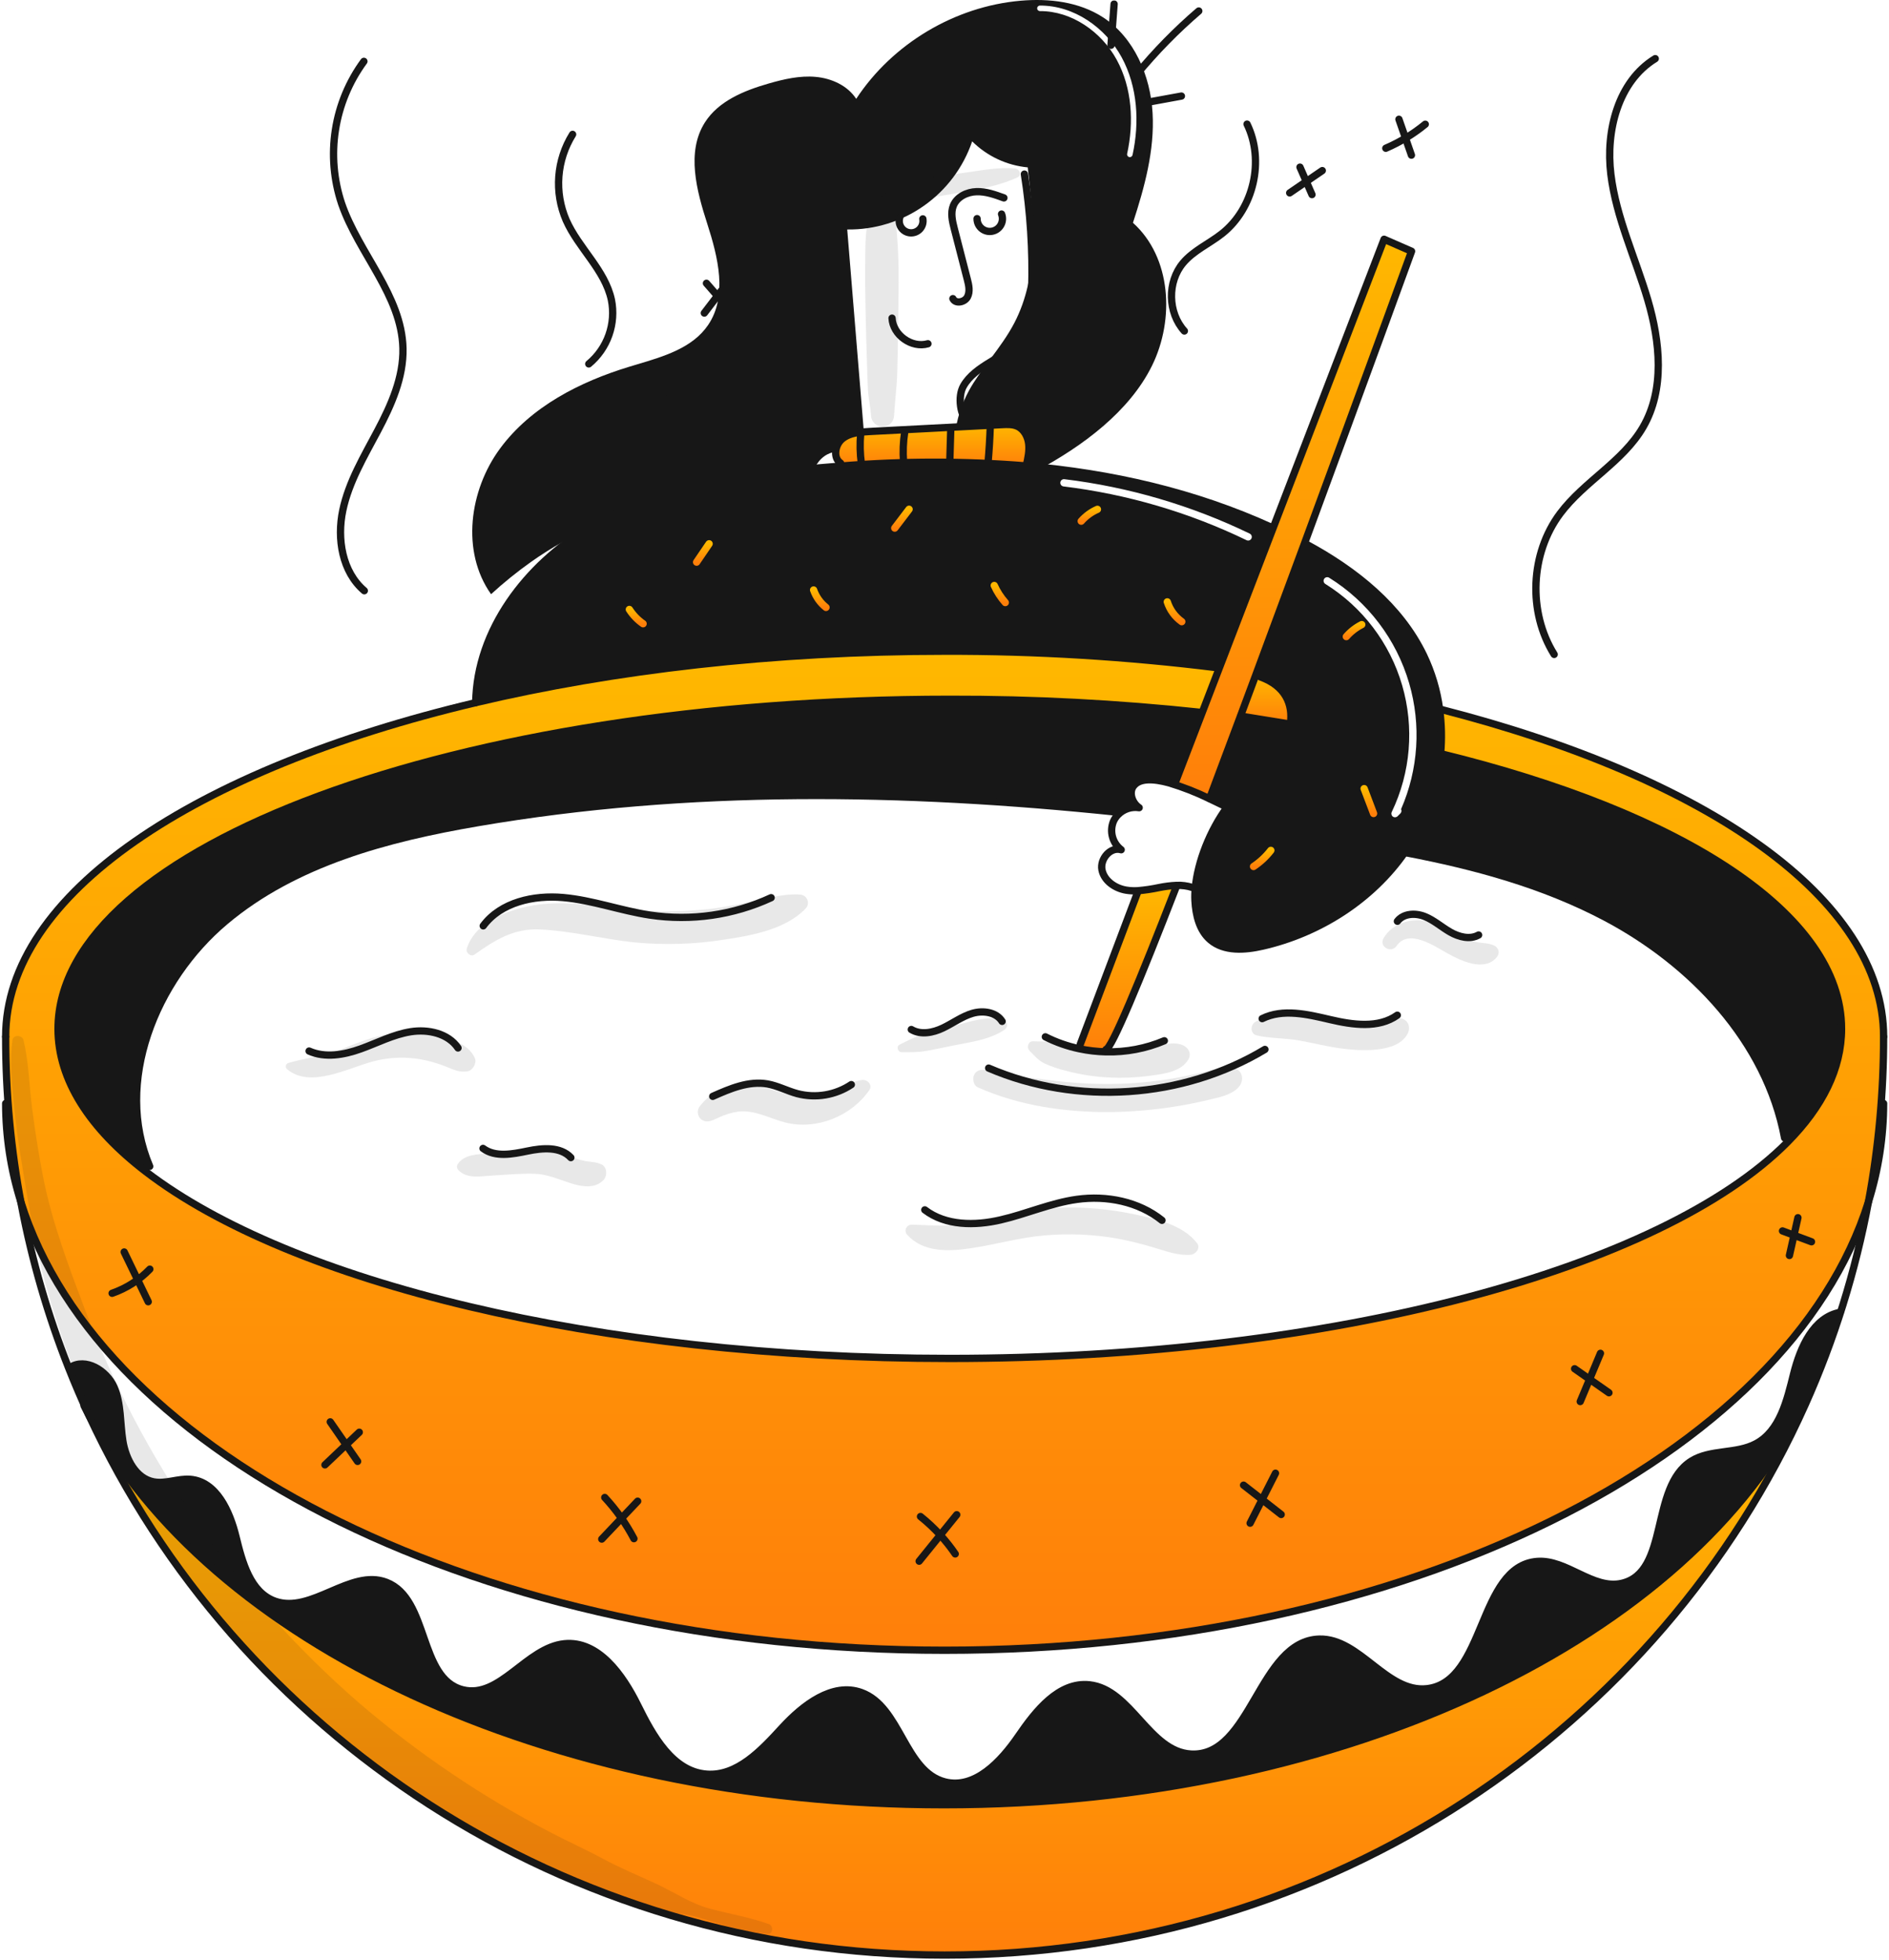 <svg width="852" height="884" viewBox="0 0 852 884" fill="none" xmlns="http://www.w3.org/2000/svg">
<path fill-rule="evenodd" clip-rule="evenodd" d="M438.481 63.758C445.232 70.456 454.097 74.606 463.565 75.502L463.561 75.596C466.233 99.499 468.629 124.209 457.546 145.567C454.525 151.393 450.606 156.669 446.683 161.948C444.06 165.48 441.435 169.013 439.076 172.714C433.194 181.946 428.918 194.787 431.539 205.425L431.43 206.281C443.184 207.874 454.845 210.084 466.366 212.9L467.58 212.343C488.072 201.34 509.364 185.76 519.621 164.886C529.877 144.012 528.297 116.042 510.999 100.488C516.224 84.459 520.802 67.844 519.852 51.019C518.901 34.194 511.588 16.944 497.436 7.779C486.637 0.782 473.1 -0.798 460.28 0.332C430.619 2.928 402.521 19.712 386.175 44.587C382.264 38.566 375.034 35.315 367.879 34.674C360.724 34.033 353.569 35.688 346.672 37.676C335.632 40.853 324.083 45.536 317.927 55.234C309.474 68.555 314.174 85.94 319.008 100.961C323.842 115.981 328.244 133.53 319.383 146.588C312.388 156.902 299.529 160.729 287.396 164.339C286.252 164.68 285.116 165.018 283.99 165.36C261.563 172.163 239.479 183.414 225.56 202.27C211.64 221.126 207.913 248.796 221.441 267.942L221.492 268C227.216 262.751 233.266 257.868 239.604 253.379C275.462 228.003 323.759 216.625 365.375 230.715L365.858 230.707C365.425 226.24 364.984 220.027 365.891 215.628C366.798 211.228 369.252 206.92 373.262 204.89C376.232 203.385 379.693 203.277 383.03 203.243C385.454 203.221 387.88 203.227 390.31 203.26V203.127C388.96 186.589 387.613 170.253 386.266 153.918C384.888 137.212 383.511 120.507 382.131 103.589V103.506C394.519 103.677 406.643 99.923 416.765 92.783C426.888 85.643 434.489 75.482 438.481 63.758ZM505.884 25.805C498.63 12.468 484.388 2.43 469.031 2.516C468.342 2.52 467.786 3.082 467.79 3.771C467.793 4.46 468.356 5.015 469.045 5.011C483.317 4.932 496.791 14.311 503.692 26.997C510.59 39.679 511.494 55.1 508.376 69.358C508.229 70.031 508.656 70.696 509.329 70.844C510.002 70.99 510.667 70.564 510.814 69.891C514.024 55.213 513.141 39.145 505.884 25.805Z" fill="#171717"/>
<mask id="mask0_1_436" style="mask-type:luminance" maskUnits="userSpaceOnUse" x="0" y="0" width="852" height="884">
<path d="M852 0H0V884H852V0Z" fill="white"/>
</mask>
<g mask="url(#mask0_1_436)">
<path fill-rule="evenodd" clip-rule="evenodd" d="M637.659 378.122C644.449 366.432 648.583 353.39 649.768 339.922C650.368 333.297 650.22 326.626 649.329 320.034C648.208 311.529 645.746 303.255 642.035 295.52C631.308 273.353 611.203 257.394 589.376 245.548L588.345 245.164C581.193 264.545 573.746 284.694 566.364 304.536L568.525 305.336C579.724 309.372 583.299 317.631 581.983 326.581C580.535 336.519 573.055 347.3 563.293 354.112C559.513 356.878 556.203 360.233 553.487 364.049C545.842 374.348 540.194 388.618 539.119 400.398C538.922 402.329 538.87 404.272 538.965 406.211C539.305 412.725 540.951 419.692 545.919 423.925C552.16 429.256 561.472 428.576 569.479 426.744C595.079 420.898 618.76 405.808 633.699 384.308C635.099 382.3 636.419 380.238 637.659 378.122ZM599.494 260.576C598.722 260.095 597.707 260.332 597.227 261.103C596.747 261.875 596.983 262.889 597.754 263.37C614.545 273.821 626.887 290.103 632.415 309.093C637.943 328.082 636.267 348.444 627.709 366.275C627.362 366.997 627.586 367.864 628.239 368.328C628.891 368.792 629.784 368.718 630.352 368.154L631.622 366.892C632.144 366.373 632.245 365.592 631.925 364.971C639.736 347.078 641.049 326.979 635.575 308.173C629.821 288.405 616.973 271.456 599.494 260.576Z" fill="#171717"/>
<path fill-rule="evenodd" clip-rule="evenodd" d="M549.878 301.478L574.217 238.146L573.745 237.973C538.712 221.957 501.199 213.457 462.899 210.157C435.055 207.905 407.074 207.923 379.232 210.212C372.706 210.713 366.202 211.309 359.72 212C327.144 215.455 293.953 221.367 265.765 238.05C237.577 254.733 215.048 284.161 214.565 316.912V316.923C276.797 302.169 349.023 293.723 426.065 293.723C467.216 293.612 508.331 296.11 549.165 301.203L549.878 301.478ZM480.08 216.131C479.178 216.022 478.358 216.664 478.248 217.566C478.139 218.468 478.781 219.289 479.683 219.398C508.348 222.881 536.24 231.074 562.234 243.646C563.052 244.042 564.036 243.699 564.432 242.881C564.828 242.063 564.485 241.079 563.667 240.683C537.347 227.953 509.104 219.658 480.08 216.131Z" fill="#171717"/>
<path d="M568.525 305.339C579.725 309.375 583.299 317.639 581.983 326.584L580.908 326.431C574.591 325.378 565.958 324.051 559.641 322.998L559.509 322.943C561.775 316.855 564.06 310.722 566.364 304.543L568.525 305.339Z" fill="url(#paint0_linear_1_436)"/>
<path d="M849.567 467.6C849.577 492.548 847.297 517.445 842.756 541.977C806.933 657.061 634 744.325 426.068 744.325C218.136 744.325 45.192 657.061 9.369 541.981C4.827 517.448 2.547 492.55 2.558 467.6C2.558 403.194 87.837 346.97 214.565 316.917C276.8 302.165 349.026 293.717 426.065 293.717C467.215 293.606 508.331 296.104 549.165 301.197L549.878 301.472L542.189 321.478L541.805 321.324C504.133 317.284 466.269 315.307 428.382 315.4C206.251 315.4 26.173 381.955 26.173 464.054C26.173 487.142 40.421 509.013 65.834 528.504C130.789 578.322 268.727 612.704 428.382 612.704C601.935 612.704 749.81 572.077 806.198 515.162C821.982 499.225 830.598 482.016 830.598 464.05C830.598 412.18 758.722 366.519 649.763 339.921C650.363 333.297 650.215 326.626 649.324 320.035L649.872 319.958C769.783 350.66 849.567 405.3 849.567 467.6Z" fill="url(#paint1_linear_1_436)"/>
<path d="M813.9 633.292C762.84 737.941 608.362 814.007 425.717 814.007C245.979 814.007 93.517 740.343 40.059 638.261C36.834 631.285 33.801 624.206 30.959 617.026L31.65 616.752C38.56 612.277 48.136 618.079 51.437 625.625C54.738 633.171 54.113 641.76 55.408 649.876C56.703 657.992 61.232 666.844 69.315 668.376C74.756 669.396 80.295 666.786 85.815 667.235C97.606 668.19 103.649 681.626 106.457 693.121C109.265 704.616 112.874 718.172 124.007 722.176C140.459 728.076 158.02 707.39 174.318 713.686C193.59 721.145 188.676 757.086 208.704 762.155C225.464 766.4 237.365 743.136 254.563 741.392C269.842 739.857 280.832 755.355 287.633 769.131C294.434 782.907 303.339 799.009 318.651 800.205C332.46 801.291 343.396 789.467 352.763 779.266C362.13 769.065 375.456 758.689 388.487 763.384C406.287 769.8 407.879 799.075 426.229 803.715C439.698 807.115 451.489 794.534 459.342 783.072C467.195 771.61 477.593 758.415 491.403 759.918C510.246 761.969 518.209 790.048 537.141 791.145C564.496 792.735 567.687 740.01 595.086 739.297C613.327 738.837 625.414 763.658 643.545 761.673C670.22 758.755 666.512 706.414 693.253 704.264C706.602 703.19 718.437 717.141 731.489 714.136C753.089 709.145 744.059 670.822 762.825 659.02C771.403 653.62 783.04 655.938 791.979 651.167C802.849 645.367 805.997 631.632 808.979 619.688C811.961 607.744 817.907 594.109 830.017 591.905L830.148 591.949C825.617 606.069 820.312 619.928 814.255 633.464L813.9 633.292Z" fill="#171717"/>
<path d="M813.9 633.292L814.251 633.468C748.858 779.668 599.651 881.813 426.07 881.813C254.382 881.813 106.551 781.892 40.06 638.261C93.521 740.343 245.981 814.007 425.719 814.007C608.362 814.007 762.84 737.941 813.9 633.292Z" fill="url(#paint2_linear_1_436)"/>
<path d="M830.6 464.051C830.6 482.017 821.979 499.226 806.2 515.163L804.917 513.255C796.811 469.743 763.128 434.348 723.992 413.695C696.012 398.931 665.334 390.595 634.14 384.618L633.701 384.311C635.105 382.303 636.425 380.241 637.661 378.125C644.452 366.434 648.586 353.392 649.77 339.925C758.727 366.52 830.6 412.181 830.6 464.051Z" fill="#171717"/>
<path d="M624.266 107.908L636.66 113.327C636.66 113.327 614.515 174.227 588.345 245.166C581.193 264.547 573.745 284.696 566.364 304.538C564.072 310.713 561.787 316.846 559.509 322.938C554.749 335.705 550.065 348.22 545.557 360.175L545.524 360.241C539.65 357.373 533.554 354.985 527.295 353.101L530.202 352.684L542.19 321.479L549.879 301.473L574.218 238.141L624.266 107.908Z" fill="url(#paint3_linear_1_436)"/>
<path d="M580.907 326.431L581.982 326.584C580.534 336.522 573.054 347.303 563.292 354.115C559.513 356.881 556.202 360.236 553.486 364.052L553.3 363.921C552.379 363.613 549.45 362.111 545.523 360.246L545.556 360.18C550.064 348.225 554.748 335.71 559.508 322.943L559.64 322.998C565.957 324.051 574.59 325.378 580.907 326.431Z" fill="#171717"/>
<path d="M542.19 321.484L530.2 352.689L527.293 353.106C520.262 351.186 513.857 350.857 511.148 354.696C509.048 357.658 510.764 362.319 513.802 364.304C512.096 364.028 510.349 364.162 508.705 364.694C507.061 365.226 505.567 366.142 504.347 367.365L503.766 366.301C407.573 356.308 310.566 354.762 215.485 371.05C174.792 378.015 133.101 388.983 101.513 415.57C69.925 442.157 51.387 488.082 67.522 526.077L65.832 528.501C40.419 509.01 26.171 487.139 26.171 464.051C26.171 381.951 206.249 315.397 428.38 315.397C466.268 315.307 504.132 317.287 541.804 321.33L542.19 321.484Z" fill="#171717"/>
<path d="M530.684 399.348V399.568C513.968 442.673 501.311 473.121 498.843 473.341L498.832 474.416C494.786 474.33 490.758 473.864 486.8 473.023L487.228 471.023L513.212 402.175L513.179 401.747C516.42 401.478 519.64 401.002 522.82 400.321C525.411 399.789 528.041 399.464 530.684 399.348Z" fill="url(#paint4_linear_1_436)"/>
<path d="M463.975 200.207C464.348 203.432 463.635 206.678 462.922 209.848L462.9 210.155C435.056 207.903 407.074 207.921 379.233 210.21L379.133 208.894C375.601 206.481 376.588 200.547 379.944 197.871C383.3 195.195 387.874 194.854 392.152 194.635L394.587 194.503C408.758 193.77 422.933 193.031 437.111 192.288C442.058 192.035 447.001 191.779 451.94 191.52C454.321 191.399 456.821 191.301 458.982 192.32C461.913 193.714 463.6 196.982 463.975 200.207Z" fill="url(#paint5_linear_1_436)"/>
<path d="M429.786 134.693C430.949 137.161 435.073 136.36 436.345 133.947C437.617 131.534 436.971 128.605 436.28 125.962C434.338 118.394 432.389 110.822 430.433 103.247C429.533 99.781 428.657 96.008 430.017 92.695C431.651 88.747 436.137 86.595 440.404 86.454C444.671 86.313 448.795 87.803 452.798 89.262" stroke="#171717" stroke-width="3.291" stroke-linecap="round" stroke-linejoin="round"/>
<path d="M440.689 98.607C440.68 99.453 440.858 100.291 441.211 101.06C441.565 101.829 442.084 102.511 442.732 103.055C443.38 103.599 444.141 103.993 444.96 104.208C445.778 104.424 446.634 104.455 447.466 104.299C448.299 104.144 449.086 103.806 449.772 103.31C450.457 102.814 451.025 102.172 451.433 101.431C451.841 100.689 452.08 99.866 452.132 99.022C452.184 98.177 452.048 97.331 451.734 96.545" stroke="#171717" stroke-width="3.291" stroke-linecap="round" stroke-linejoin="round"/>
<path d="M405.907 97.828C405.625 98.602 405.525 99.43 405.615 100.249C405.705 101.068 405.982 101.855 406.424 102.55C406.867 103.244 407.464 103.827 408.169 104.254C408.873 104.681 409.667 104.94 410.488 105.01C411.308 105.081 412.134 104.962 412.902 104.662C413.669 104.362 414.357 103.889 414.912 103.281C415.467 102.672 415.874 101.944 416.103 101.152C416.331 100.361 416.374 99.527 416.228 98.717" stroke="#171717" stroke-width="3.291" stroke-linecap="round" stroke-linejoin="round"/>
<path d="M402.344 143.5C402.716 151.112 411.206 157.177 418.522 155.049" stroke="#171717" stroke-width="3.291" stroke-linecap="round" stroke-linejoin="round"/>
<path d="M437.058 191.312C432.958 187.736 431.858 178.852 434.547 174.112C437.236 169.372 441.928 166.193 446.568 163.352C451.208 160.511 456.068 157.714 459.401 153.415C464.337 147.042 465.115 138.454 465.346 130.392C465.84 113.037 464.731 95.674 462.033 78.523" stroke="#171717" stroke-width="3.291" stroke-linecap="round" stroke-linejoin="round"/>
<path d="M379.135 208.894C375.603 206.481 376.59 200.547 379.946 197.871C383.302 195.195 387.876 194.854 392.154 194.635L394.589 194.503C408.76 193.77 422.935 193.031 437.113 192.288C442.06 192.035 447.003 191.779 451.942 191.52C454.323 191.399 456.823 191.301 458.984 192.32C461.913 193.713 463.602 196.981 463.975 200.206C464.348 203.431 463.635 206.677 462.922 209.847" stroke="#171717" stroke-width="3.291" stroke-linecap="round" stroke-linejoin="round"/>
<path d="M649.625 339.889L649.768 339.922C758.727 366.52 830.6 412.181 830.6 464.051C830.6 482.017 821.979 499.226 806.2 515.163C749.812 572.078 601.937 612.705 428.384 612.705C268.729 612.705 130.791 578.319 65.836 528.505C40.423 509.014 26.175 487.143 26.175 464.055C26.175 381.955 206.253 315.401 428.384 315.401C466.272 315.311 504.136 317.291 541.808 321.334" stroke="#171717" stroke-width="3.291" stroke-linecap="round" stroke-linejoin="round"/>
<path d="M849.567 467.6C849.578 492.549 847.298 517.445 842.756 541.977C836.9 573.492 827.331 604.201 814.249 633.464C748.856 779.664 599.649 881.809 426.068 881.809C254.38 881.809 106.549 781.888 40.059 638.257C36.834 631.281 33.801 624.203 30.959 617.022C12.147 569.453 2.51 518.753 2.558 467.6" stroke="#171717" stroke-width="3.291" stroke-linecap="round" stroke-linejoin="round"/>
<path d="M649.877 319.959C769.783 350.659 849.567 405.304 849.567 467.604" stroke="#171717" stroke-width="3.291" stroke-linecap="round" stroke-linejoin="round"/>
<path d="M2.558 467.6C2.558 403.194 87.837 346.97 214.565 316.917C276.8 302.165 349.026 293.717 426.065 293.717C467.215 293.606 508.331 296.104 549.165 301.197" stroke="#171717" stroke-width="3.291" stroke-linecap="round" stroke-linejoin="round"/>
<path d="M634.138 384.618C665.332 390.596 696.01 398.931 723.99 413.695C763.126 434.348 796.809 469.743 804.915 513.255" stroke="#171717" stroke-width="3.291" stroke-linecap="round" stroke-linejoin="round"/>
<path d="M67.524 526.077C51.389 488.077 69.937 442.158 101.515 415.57C133.093 388.982 174.794 378.015 215.487 371.05C310.571 354.762 407.575 356.308 503.768 366.301" stroke="#171717" stroke-width="3.291" stroke-linecap="round" stroke-linejoin="round"/>
<path d="M849.567 497.7C849.552 512.719 847.255 527.649 842.756 541.979C806.933 657.061 634 744.325 426.068 744.325C218.136 744.325 45.192 657.061 9.369 541.981C4.869 527.651 2.572 512.72 2.558 497.7" stroke="#171717" stroke-width="3.291" stroke-linecap="round" stroke-linejoin="round"/>
<path d="M813.952 633.172C813.929 633.21 813.911 633.25 813.897 633.292C762.839 737.941 608.361 814.007 425.716 814.007C245.978 814.007 93.516 740.343 40.059 638.261C39.312 636.846 38.599 635.431 37.898 634.016" stroke="#171717" stroke-width="3.291" stroke-linecap="round" stroke-linejoin="round"/>
<path d="M31.645 616.752C38.556 612.277 48.132 618.079 51.433 625.625C54.734 633.171 54.109 641.76 55.404 649.876C56.699 657.992 61.228 666.844 69.311 668.376C74.752 669.396 80.291 666.786 85.811 667.235C97.602 668.19 103.645 681.626 106.453 693.121C109.261 704.616 112.87 718.172 124.003 722.176C140.455 728.076 158.016 707.39 174.314 713.686C193.586 721.145 188.672 757.086 208.7 762.155C225.46 766.4 237.361 743.136 254.559 741.392C269.838 739.857 280.828 755.355 287.629 769.131C294.43 782.907 303.335 799.009 318.647 800.205C332.456 801.291 343.392 789.467 352.759 779.266C362.126 769.065 375.452 758.689 388.483 763.384C406.283 769.8 407.875 799.075 426.225 803.715C439.694 807.115 451.485 794.534 459.338 783.072C467.191 771.61 477.588 758.415 491.398 759.918C510.241 761.969 518.205 790.048 537.137 791.145C564.492 792.735 567.682 740.01 595.081 739.297C613.322 738.837 625.41 763.658 643.541 761.673C670.216 758.755 666.508 706.414 693.249 704.264C706.598 703.19 718.432 717.141 731.484 714.136C753.084 709.145 744.054 670.822 762.82 659.02C771.398 653.62 783.035 655.938 791.974 651.167C802.844 645.367 805.992 631.632 808.974 619.688C811.956 607.744 817.903 594.109 830.013 591.905" stroke="#171717" stroke-width="3.291" stroke-linecap="round" stroke-linejoin="round"/>
<path d="M66.855 587.137C65.264 583.847 63.673 580.553 62.083 577.255C60.054 573.065 58.029 568.878 56.007 564.696" stroke="#171717" stroke-width="3.291" stroke-linecap="round" stroke-linejoin="round"/>
<path d="M50.566 583.32C57.013 581.081 62.841 577.354 67.577 572.44" stroke="#171717" stroke-width="3.291" stroke-linecap="round" stroke-linejoin="round"/>
<path d="M161.292 659.145C159.559 656.645 157.837 654.145 156.104 651.645C153.724 648.201 151.34 644.757 148.953 641.313" stroke="#171717" stroke-width="3.291" stroke-linecap="round" stroke-linejoin="round"/>
<path d="M146.562 660.713C149.742 657.697 152.922 654.673 156.104 651.642C158.089 649.767 160.064 647.88 162.049 645.994" stroke="#171717" stroke-width="3.291" stroke-linecap="round" stroke-linejoin="round"/>
<path d="M285.925 694C282.378 687.252 277.952 681.004 272.763 675.42" stroke="#171717" stroke-width="3.291" stroke-linecap="round" stroke-linejoin="round"/>
<path d="M271.414 694.189C274.387 691.063 277.356 687.929 280.321 684.789C282.745 682.221 285.173 679.658 287.604 677.1" stroke="#171717" stroke-width="3.291" stroke-linecap="round" stroke-linejoin="round"/>
<path d="M430.839 700.879C428.799 697.886 426.545 695.045 424.094 692.379C421.346 689.356 418.36 686.557 415.166 684.01" stroke="#171717" stroke-width="3.291" stroke-linecap="round" stroke-linejoin="round"/>
<path d="M414.562 704.159C417.742 700.231 420.92 696.305 424.094 692.379C426.573 689.319 429.048 686.258 431.519 683.198" stroke="#171717" stroke-width="3.291" stroke-linecap="round" stroke-linejoin="round"/>
<path d="M577.859 683.1C574.985 680.862 572.115 678.62 569.249 676.376L560.891 669.861" stroke="#171717" stroke-width="3.291" stroke-linecap="round" stroke-linejoin="round"/>
<path d="M563.842 687.015C565.642 683.472 567.444 679.925 569.249 676.376C571.267 672.405 573.282 668.438 575.293 664.476" stroke="#171717" stroke-width="3.291" stroke-linecap="round" stroke-linejoin="round"/>
<path d="M725.691 628.192C722.784 626.163 719.873 624.127 716.96 622.083C714.711 620.503 712.452 618.935 710.203 617.355" stroke="#171717" stroke-width="3.291" stroke-linecap="round" stroke-linejoin="round"/>
<path d="M712.736 632.152C714.14 628.795 715.548 625.438 716.959 622.083C718.582 618.189 720.213 614.295 721.851 610.401" stroke="#171717" stroke-width="3.291" stroke-linecap="round" stroke-linejoin="round"/>
<path d="M817.046 560.089C814.414 559.101 811.78 558.118 809.146 557.139C807.412 556.491 805.687 555.844 803.969 555.198" stroke="#171717" stroke-width="3.291" stroke-linecap="round" stroke-linejoin="round"/>
<path d="M807.087 566.276C807.767 563.226 808.458 560.188 809.149 557.139C809.73 554.507 810.333 551.863 810.926 549.231" stroke="#171717" stroke-width="3.291" stroke-linecap="round" stroke-linejoin="round"/>
<path d="M589.376 245.55C611.203 257.396 631.308 273.355 642.035 295.522C645.746 303.256 648.208 311.53 649.329 320.036C650.22 326.627 650.368 333.298 649.768 339.922C648.583 353.389 644.449 366.431 637.659 378.122C636.419 380.238 635.099 382.3 633.699 384.308C618.76 405.808 595.079 420.898 569.479 426.744C561.472 428.576 552.16 429.256 545.919 423.925C540.951 419.692 539.305 412.725 538.965 406.211C538.87 404.272 538.922 402.329 539.119 400.398C540.194 388.618 545.842 374.348 553.487 364.049C556.203 360.233 559.513 356.878 563.293 354.112C573.055 347.3 580.535 336.519 581.983 326.581C583.299 317.631 579.724 309.372 568.525 305.336" stroke="#171717" stroke-width="3.291" stroke-linecap="round" stroke-linejoin="round"/>
<path d="M214.564 316.91C215.047 284.159 237.576 254.731 265.764 238.048C293.952 221.365 327.143 215.453 359.719 211.998C366.201 211.307 372.705 210.711 379.231 210.21C407.073 207.921 435.054 207.903 462.898 210.155C501.198 213.455 538.711 221.955 573.744 237.971" stroke="#171717" stroke-width="3.291" stroke-linecap="round" stroke-linejoin="round"/>
<path d="M537.737 400.27C535.458 399.553 533.071 399.241 530.684 399.348C528.041 399.465 525.411 399.792 522.82 400.324C519.64 401.005 516.42 401.481 513.179 401.75C511.401 401.866 509.616 401.777 507.859 401.487C502.901 400.643 497.988 397.275 497.022 392.34C496.056 387.405 500.883 381.788 505.687 383.269C503.788 381.826 502.416 379.799 501.78 377.501C501.144 375.202 501.28 372.759 502.167 370.545C502.683 369.354 503.424 368.275 504.349 367.365C505.569 366.142 507.062 365.226 508.705 364.693C510.348 364.16 512.094 364.025 513.8 364.3C510.762 362.315 509.051 357.654 511.146 354.692C513.855 350.853 520.26 351.182 527.291 353.102C533.55 354.986 539.646 357.374 545.52 360.242C549.447 362.107 552.376 363.609 553.297 363.917" stroke="#171717" stroke-width="3.291" stroke-linecap="round" stroke-linejoin="round"/>
<path d="M513.211 402.178L487.228 471.026" stroke="#171717" stroke-width="3.291" stroke-linecap="round" stroke-linejoin="round"/>
<path d="M545.557 360.18C550.065 348.225 554.749 335.71 559.509 322.943C561.776 316.855 564.061 310.722 566.364 304.543C573.746 284.701 581.193 264.552 588.345 245.171C614.515 174.228 636.66 113.332 636.66 113.332L624.266 107.913L574.218 238.146L549.879 301.478L542.19 321.484L530.2 352.689" stroke="#171717" stroke-width="3.291" stroke-linecap="round" stroke-linejoin="round"/>
<path d="M498.843 473.341C501.311 473.121 513.968 442.673 530.684 399.568" stroke="#171717" stroke-width="3.291" stroke-linecap="round" stroke-linejoin="round"/>
<path d="M471.487 467.648C476.335 470.1 481.483 471.907 486.799 473.023C490.757 473.864 494.786 474.331 498.831 474.416C507.857 474.641 516.828 472.94 525.144 469.425" stroke="#171717" stroke-width="3.291" stroke-linecap="round" stroke-linejoin="round"/>
<path d="M445.91 481.754C485.61 498.854 533.481 495.618 570.521 473.33" stroke="#171717" stroke-width="3.291" stroke-linecap="round" stroke-linejoin="round"/>
<path d="M569.282 459.444C578.649 454.815 589.771 457.502 599.949 459.883C610.127 462.264 621.722 463.952 630.233 457.897" stroke="#171717" stroke-width="3.291" stroke-linecap="round" stroke-linejoin="round"/>
<path d="M630.266 415.527C632.975 411.927 638.437 411.71 642.605 413.377C646.773 415.044 650.195 418.159 654.089 420.386C657.983 422.613 662.974 423.917 666.9 421.724" stroke="#171717" stroke-width="3.291" stroke-linecap="round" stroke-linejoin="round"/>
<path d="M451.985 460.672C449.353 456.472 443.375 455.649 438.615 457.053C433.855 458.457 429.774 461.528 425.299 463.667C420.824 465.806 415.285 466.902 411.029 464.347" stroke="#171717" stroke-width="3.291" stroke-linecap="round" stroke-linejoin="round"/>
<path d="M524.092 550.415C513.519 541.937 499.128 539.096 485.714 540.961C473.945 542.595 462.9 547.553 451.314 550.229C439.728 552.905 426.559 552.929 417.114 545.699" stroke="#171717" stroke-width="3.291" stroke-linecap="round" stroke-linejoin="round"/>
<path d="M257.473 522.128C252.767 517.072 244.673 517.763 237.905 519.167C231.137 520.571 223.405 522.095 217.855 517.982" stroke="#171717" stroke-width="3.291" stroke-linecap="round" stroke-linejoin="round"/>
<path d="M217.955 417.6C225.907 406.895 240.736 403.648 254.008 404.832C267.28 406.016 279.992 410.755 293.176 412.741C311.762 415.519 330.755 412.792 347.809 404.898" stroke="#171717" stroke-width="3.291" stroke-linecap="round" stroke-linejoin="round"/>
<path d="M206.58 472.672C202.138 466.072 193.067 464.105 185.203 465.356C177.339 466.607 170.165 470.401 162.674 473.089C155.183 475.777 146.674 477.3 139.41 474.065" stroke="#171717" stroke-width="3.291" stroke-linecap="round" stroke-linejoin="round"/>
<path d="M321.463 494.5C329.283 491.012 337.685 487.425 346.12 488.906C350.781 489.729 355.037 492.043 359.6 493.271C363.72 494.349 368.021 494.544 372.221 493.843C376.421 493.142 380.426 491.56 383.972 489.202" stroke="#171717" stroke-width="3.291" stroke-linecap="round" stroke-linejoin="round"/>
<path d="M559.641 323C565.958 324.053 574.591 325.38 580.908 326.433" stroke="#171717" stroke-width="3.291" stroke-linecap="round" stroke-linejoin="round"/>
<path d="M164.315 266.447C154.326 257.936 151.908 243.077 154.597 230.232C157.286 217.387 164.186 205.9 170.325 194.302C176.464 182.704 182.055 170.208 181.743 157.089C181.176 133.268 161.843 114.389 154.082 91.863C150.501 81.14 149.545 69.715 151.294 58.546C153.043 47.377 157.445 36.791 164.132 27.676" stroke="#171717" stroke-width="3.291" stroke-linecap="round" stroke-linejoin="round"/>
<path d="M265.554 164.141C269.7 160.696 272.838 156.194 274.636 151.112C276.434 146.03 276.825 140.557 275.768 135.271C272.868 121.706 260.949 111.98 255.347 99.29C252.678 93.085 251.55 86.327 252.058 79.592C252.567 72.857 254.697 66.345 258.267 60.611" stroke="#171717" stroke-width="3.291" stroke-linecap="round" stroke-linejoin="round"/>
<path d="M534.184 149.292C526.675 141.019 526.42 127.133 533.62 118.592C538.37 112.956 545.448 109.908 551.225 105.331C565.517 94.007 570.441 72.367 562.456 55.973" stroke="#171717" stroke-width="3.291" stroke-linecap="round" stroke-linejoin="round"/>
<path d="M700.982 295.167C689.048 276.041 690.182 249.624 703.7 231.586C714.523 217.15 731.963 208.278 741.041 192.686C750.955 175.656 748.782 154.168 743.207 135.267C737.632 116.366 728.955 98.215 726.553 78.657C724.151 59.099 729.766 36.743 746.57 26.451" stroke="#171717" stroke-width="3.291" stroke-linecap="round" stroke-linejoin="round"/>
<path d="M308.505 181.079C305.707 180.119 303.132 178.601 300.936 176.617C298.741 174.634 296.971 172.225 295.732 169.538" stroke="#171717" stroke-width="3.291" stroke-linecap="round" stroke-linejoin="round"/>
<path d="M294.238 184.4L306.358 168.709" stroke="#171717" stroke-width="3.291" stroke-linecap="round" stroke-linejoin="round"/>
<path d="M330.948 141.869L318.634 127.769" stroke="#171717" stroke-width="3.291" stroke-linecap="round" stroke-linejoin="round"/>
<path d="M317.67 141.2L327.735 128.038" stroke="#171717" stroke-width="3.291" stroke-linecap="round" stroke-linejoin="round"/>
<path d="M516.707 46.285L532.851 43.33" stroke="#171717" stroke-width="3.291" stroke-linecap="round" stroke-linejoin="round"/>
<path d="M512.7 33.511C521.191 23.21 530.554 13.66 540.684 4.967" stroke="#171717" stroke-width="3.291" stroke-linecap="round" stroke-linejoin="round"/>
<path d="M501.1 20.411L502.5 1.818" stroke="#171717" stroke-width="3.291" stroke-linecap="round" stroke-linejoin="round"/>
<path d="M591.75 87.774L586.33 75.386" stroke="#171717" stroke-width="3.291" stroke-linecap="round" stroke-linejoin="round"/>
<path d="M581.689 87.008L596.399 76.945" stroke="#171717" stroke-width="3.291" stroke-linecap="round" stroke-linejoin="round"/>
<path d="M636.6 69.985L630.96 53.8" stroke="#171717" stroke-width="3.291" stroke-linecap="round" stroke-linejoin="round"/>
<path d="M625.042 66.87C631.454 64.105 637.448 60.456 642.849 56.03" stroke="#171717" stroke-width="3.291" stroke-linecap="round" stroke-linejoin="round"/>
<path d="M445.673 208.319C446.132 203.073 446.454 197.817 446.639 192.552" stroke="#171717" stroke-width="3.291" stroke-linecap="round" stroke-linejoin="round"/>
<path d="M428.399 207.781L428.821 193.842" stroke="#171717" stroke-width="3.291" stroke-linecap="round" stroke-linejoin="round"/>
<path d="M407.535 208.293C407.191 203.805 407.367 199.293 408.057 194.846" stroke="#171717" stroke-width="3.291" stroke-linecap="round" stroke-linejoin="round"/>
<path d="M388.508 209.054C387.894 204.599 387.791 200.089 388.201 195.611" stroke="#171717" stroke-width="3.291" stroke-linecap="round" stroke-linejoin="round"/>
<path d="M290.057 281.33C287.586 279.611 285.479 277.421 283.857 274.885" stroke="url(#paint6_linear_1_436)" stroke-width="3.291" stroke-linecap="round" stroke-linejoin="round"/>
<path d="M314.191 253.552L319.831 245.269" stroke="url(#paint7_linear_1_436)" stroke-width="3.291" stroke-linecap="round" stroke-linejoin="round"/>
<path d="M372.553 273.96C369.981 271.927 368.041 269.203 366.962 266.107" stroke="url(#paint8_linear_1_436)" stroke-width="3.291" stroke-linecap="round" stroke-linejoin="round"/>
<path d="M403.557 238.194L410.026 229.694" stroke="url(#paint9_linear_1_436)" stroke-width="3.291" stroke-linecap="round" stroke-linejoin="round"/>
<path d="M453.424 271.779C451.383 269.48 449.703 266.883 448.442 264.079" stroke="url(#paint10_linear_1_436)" stroke-width="3.291" stroke-linecap="round" stroke-linejoin="round"/>
<path d="M487.664 235.067C489.685 232.778 492.179 230.955 494.975 229.727" stroke="url(#paint11_linear_1_436)" stroke-width="3.291" stroke-linecap="round" stroke-linejoin="round"/>
<path d="M533.021 280.4C529.94 278.201 527.648 275.069 526.486 271.466" stroke="url(#paint12_linear_1_436)" stroke-width="3.291" stroke-linecap="round" stroke-linejoin="round"/>
<path d="M607.233 287.14C609.188 284.903 611.554 283.063 614.202 281.72" stroke="url(#paint13_linear_1_436)" stroke-width="3.291" stroke-linecap="round" stroke-linejoin="round"/>
<path d="M619.525 366.923L615.27 355.7" stroke="url(#paint14_linear_1_436)" stroke-width="3.291" stroke-linecap="round" stroke-linejoin="round"/>
<path d="M565.387 390.829C568.364 388.84 571.001 386.383 573.194 383.553" stroke="url(#paint15_linear_1_436)" stroke-width="3.291" stroke-linecap="round" stroke-linejoin="round"/>
<g opacity="0.1">
<path d="M457.866 75.979C450.666 75.343 443.738 76.69 436.605 77.686C429.773 78.64 422.926 79.654 416.131 80.838C405.337 82.717 394.183 87.474 391.574 99.213C390.08 105.938 390.304 112.92 390.236 119.76C390.163 127.06 390.272 134.342 390.429 141.64C390.586 148.938 390.78 156.227 391.029 163.521C391.167 167.496 391.229 171.483 391.443 175.455C391.657 179.476 392.591 183.38 392.859 187.39C393.305 194.057 402.9 194.113 403.265 187.39C403.627 180.725 404.558 174.212 404.706 167.499C404.853 160.868 405.011 154.24 405.07 147.608C405.186 134.408 405.73 121.002 404.707 107.825C404.307 102.705 403.341 96.468 408.107 92.951C411.7 90.299 417.307 89.699 421.571 88.879C433.93 86.504 447.46 85.269 458.953 79.997C461.087 79.018 459.762 76.147 457.864 75.979H457.866Z" fill="#171717"/>
</g>
<g opacity="0.1">
<path d="M5.624 469.119C4.267 478.249 5.277 487.407 6.114 496.57C6.962 505.842 8.222 515.07 9.748 524.26C12.883 543.135 15.771 562.707 21.039 581.108C31.471 617.843 46.849 652.989 66.75 685.581C105.679 749.075 162.304 802.029 228.566 836.158C237.823 840.926 247.249 845.32 256.844 849.342C266.181 853.264 276.007 856.022 285.644 859.142C295.725 862.41 306.474 862.195 316.481 865.266C326.158 868.237 335.956 871.417 346.068 872.3C348.785 872.537 348.986 868.595 346.678 867.788C338.065 864.776 329.019 863.217 320.196 860.881C311.635 858.615 304.427 853.624 296.469 849.899C288.218 846.037 279.933 842.699 271.906 838.345C264.386 834.266 256.532 830.766 248.943 826.803C217.696 810.594 188.43 790.824 161.727 767.889C106.461 719.844 64.005 658.814 38.178 590.289C30.915 570.968 23.519 551.405 19.495 531.106C17.445 520.764 15.851 510.357 14.484 499.906C13.144 489.665 13.014 479.161 10.6 469.12C10.039 466.784 6.012 466.542 5.628 469.12L5.624 469.119Z" fill="#171717"/>
</g>
<g opacity="0.1">
<path d="M439.078 485.527L439.066 485.6C438.782 487.318 439.213 489.624 441.034 490.437C459.42 498.648 480.185 501.695 500.2 501.586C510.114 501.502 520.009 500.679 529.8 499.123C534.862 498.333 539.886 497.336 544.872 496.132C549.578 494.992 555.664 493.973 558.878 490.088C561.211 487.268 560.531 482.874 556.686 481.788C552.22 480.521 547.612 482.301 543.239 483.414C538.566 484.602 533.851 485.606 529.095 486.426C519.842 487.993 510.48 488.822 501.095 488.906C481.819 489.132 463.203 486.04 444.325 482.614C442.576 482.296 440.339 482.79 439.488 484.582C439.334 484.892 439.194 485.208 439.068 485.532L439.078 485.527Z" fill="#171717"/>
</g>
<g opacity="0.1">
<path d="M464.271 473.821C466.507 476.114 468.316 478.321 471.258 479.74C474.257 481.067 477.367 482.127 480.553 482.909C486.778 484.586 493.162 485.608 499.6 485.96C506.075 486.323 512.571 486.055 518.995 485.16C524.895 484.36 532.726 483.47 535.995 477.837C537.569 475.121 535.94 472.443 533.362 471.364C528.483 469.322 522.33 472.058 517.414 473.059C511.553 474.232 505.578 474.729 499.604 474.54C493.872 474.372 488.171 473.641 482.583 472.357C479.825 471.729 477.146 470.765 474.392 470.157C471.554 469.534 468.867 469.816 465.992 469.657C463.82 469.533 462.861 472.374 464.269 473.818L464.271 473.821Z" fill="#171717"/>
</g>
<g opacity="0.1">
<path d="M566.819 467.016C573.008 468.445 579.771 468.161 586.109 469.321C592.357 470.463 598.519 472.021 604.818 472.882C613.137 474.015 630.649 475.287 635.024 465.92C636.454 462.86 634.748 459.455 631.224 459.29C628.44 459.16 626.632 460.341 624.05 461.242C621.476 462.128 618.792 462.657 616.074 462.812C610.753 463.015 605.428 462.555 600.222 461.442C590.166 459.537 575.434 454.814 566.039 461.019C563.812 462.49 563.925 466.347 566.823 467.019L566.819 467.016Z" fill="#171717"/>
</g>
<g opacity="0.1">
<path d="M629.944 426.6C635.375 418.675 647.101 426.8 652.828 429.986C658.849 433.337 669.466 438.447 675.028 431.8C676.728 429.766 675.944 427.294 673.58 426.315C671.057 425.272 668.509 425.449 665.875 424.915C663.265 424.326 660.744 423.399 658.375 422.157C653.816 419.89 649.39 417.102 644.428 415.768C636.956 413.76 628.053 416.228 624.038 423.147C621.8 427.003 627.484 430.196 629.947 426.601L629.944 426.6Z" fill="#171717"/>
</g>
<g opacity="0.1">
<path d="M409.172 556.94C416.452 564.94 427.799 564.496 437.803 563.018C449.015 561.361 459.888 558.153 471.219 557.209C482.179 556.257 493.217 556.743 504.051 558.654C509.568 559.71 515.025 561.058 520.399 562.693C525.792 564.27 531.242 566.4 536.926 565.96C539.226 565.782 541.666 563.026 539.926 560.741C533.578 552.43 521.433 549.781 511.66 547.711C500.414 545.302 488.914 544.295 477.42 544.711C466.142 545.15 455.308 547.429 444.34 549.911C438.84 551.276 433.241 552.204 427.595 552.689C422.125 553.04 416.55 552.423 411.066 552.379C410.544 552.392 410.036 552.556 409.605 552.852C409.174 553.148 408.838 553.562 408.638 554.045C408.438 554.528 408.383 555.059 408.478 555.572C408.574 556.086 408.817 556.561 409.177 556.94H409.172Z" fill="#171717"/>
</g>
<g opacity="0.1">
<path d="M406.674 474.575C410.718 474.551 413.921 474.709 417.96 473.983C422.06 473.246 426.134 472.344 430.216 471.519C438.038 469.937 446.199 468.995 452.916 464.554C455.345 462.947 454.197 459.72 451.516 459.4C443.505 458.443 435.695 461.306 427.973 463.394C424.273 464.394 420.546 465.336 416.861 466.394C412.695 467.594 409.587 469.278 405.748 471.165C404.081 471.985 404.933 474.582 406.671 474.572L406.674 474.575Z" fill="#171717"/>
</g>
<g opacity="0.1">
<path d="M316.491 505.049C319.121 506.754 321.54 505.198 324.091 504.1C326.915 502.732 329.933 501.808 333.039 501.359C340.594 500.551 347.089 504.483 354.19 506.282C368.235 509.838 383.969 503.482 392.103 491.672C393.77 489.251 391.027 486.672 388.609 487.128C381.96 488.381 376.172 491.719 369.709 493.678C362.484 495.866 356.558 494.172 349.6 491.906C337.508 487.966 323.458 488.22 315.329 499.389C314.938 500.049 314.732 500.801 314.732 501.568C314.732 502.334 314.938 503.086 315.329 503.746C315.599 504.274 316.002 504.722 316.499 505.046L316.491 505.049Z" fill="#171717"/>
</g>
<g opacity="0.1">
<path d="M214.044 430.537C223.228 424 231.771 418.637 243.514 419.211C257.954 419.911 271.784 423.526 286.122 425.052C299.577 426.344 313.141 425.933 326.493 423.828C338.746 422.028 354.527 419.202 363.399 409.739C363.89 409.22 364.221 408.57 364.35 407.867C364.48 407.165 364.404 406.44 364.13 405.779C363.857 405.119 363.398 404.553 362.81 404.147C362.222 403.742 361.528 403.516 360.814 403.497C353.758 402.944 346.602 405.158 339.744 406.526C333.191 407.834 326.636 409.226 319.994 409.995C305.612 411.565 291.094 411.389 276.754 409.472C262.972 407.723 249.14 405.898 235.509 409.395C225.476 411.968 213.854 417.266 210.533 427.837C209.939 429.725 212.327 431.759 214.044 430.537Z" fill="#171717"/>
</g>
<g opacity="0.1">
<path d="M129.341 482.113C139.765 491.237 157.1 481.65 168.401 478.694C175.508 476.833 182.936 476.555 190.162 477.879C193.699 478.536 197.167 479.524 200.519 480.831C204.254 482.243 206.769 483.837 210.862 483.215C213.211 482.858 215.107 479.522 214.202 477.333C211.42 470.607 202.428 468.246 195.773 466.862C188.52 465.404 181.053 465.36 173.783 466.73C166.183 468.077 159.163 471.33 151.966 473.976C144.74 476.632 137.313 477.243 130.044 479.449C129.778 479.527 129.537 479.672 129.344 479.871C129.15 480.07 129.012 480.315 128.941 480.583C128.871 480.851 128.871 481.133 128.942 481.401C129.012 481.669 129.151 481.914 129.344 482.113H129.341Z" fill="#171717"/>
</g>
<g opacity="0.1">
<path d="M206.75 527.762C210.562 531.782 216.536 530.535 221.563 530.255C227.956 529.898 234.426 529.236 240.832 529.398C246.748 529.547 251.727 531.863 257.257 533.638C262.204 535.227 268.118 536.338 272.113 532.338C273.999 530.451 273.959 526.327 271.183 525.124C268.71 524.053 266.773 524.139 264.147 523.723C261.492 523.172 258.895 522.365 256.395 521.315C250.873 519.208 244.978 518.257 239.074 518.52C232.914 518.808 226.753 519.615 220.616 520.213C215.465 520.713 209.627 520.475 206.405 525.09C206.163 525.511 206.066 526 206.129 526.482C206.191 526.965 206.409 527.413 206.75 527.76V527.762Z" fill="#171717"/>
</g>
</g>
<defs>
<linearGradient id="paint0_linear_1_436" x1="570.875" y1="304.543" x2="570.875" y2="326.584" gradientUnits="userSpaceOnUse">
<stop stop-color="#FFB800"/>
<stop offset="1" stop-color="#FF7F0A"/>
</linearGradient>
<linearGradient id="paint1_linear_1_436" x1="426.062" y1="293.713" x2="426.062" y2="744.325" gradientUnits="userSpaceOnUse">
<stop stop-color="#FFB800"/>
<stop offset="1" stop-color="#FF7F0A"/>
</linearGradient>
<linearGradient id="paint2_linear_1_436" x1="427.156" y1="633.292" x2="427.156" y2="881.813" gradientUnits="userSpaceOnUse">
<stop stop-color="#FFB800"/>
<stop offset="1" stop-color="#FF7F0A"/>
</linearGradient>
<linearGradient id="paint3_linear_1_436" x1="581.977" y1="107.908" x2="581.977" y2="360.241" gradientUnits="userSpaceOnUse">
<stop stop-color="#FFB800"/>
<stop offset="1" stop-color="#FF7F0A"/>
</linearGradient>
<linearGradient id="paint4_linear_1_436" x1="508.742" y1="399.348" x2="508.742" y2="474.416" gradientUnits="userSpaceOnUse">
<stop stop-color="#FFB800"/>
<stop offset="1" stop-color="#FF7F0A"/>
</linearGradient>
<linearGradient id="paint5_linear_1_436" x1="420.495" y1="191.447" x2="420.495" y2="210.21" gradientUnits="userSpaceOnUse">
<stop stop-color="#FFB800"/>
<stop offset="1" stop-color="#FF7F0A"/>
</linearGradient>
<linearGradient id="paint6_linear_1_436" x1="286.957" y1="274.885" x2="286.957" y2="281.33" gradientUnits="userSpaceOnUse">
<stop stop-color="#FFB800"/>
<stop offset="1" stop-color="#FF7F0A"/>
</linearGradient>
<linearGradient id="paint7_linear_1_436" x1="317.011" y1="245.269" x2="317.011" y2="253.552" gradientUnits="userSpaceOnUse">
<stop stop-color="#FFB800"/>
<stop offset="1" stop-color="#FF7F0A"/>
</linearGradient>
<linearGradient id="paint8_linear_1_436" x1="369.757" y1="266.107" x2="369.757" y2="273.96" gradientUnits="userSpaceOnUse">
<stop stop-color="#FFB800"/>
<stop offset="1" stop-color="#FF7F0A"/>
</linearGradient>
<linearGradient id="paint9_linear_1_436" x1="406.791" y1="229.694" x2="406.791" y2="238.194" gradientUnits="userSpaceOnUse">
<stop stop-color="#FFB800"/>
<stop offset="1" stop-color="#FF7F0A"/>
</linearGradient>
<linearGradient id="paint10_linear_1_436" x1="450.933" y1="264.079" x2="450.933" y2="271.779" gradientUnits="userSpaceOnUse">
<stop stop-color="#FFB800"/>
<stop offset="1" stop-color="#FF7F0A"/>
</linearGradient>
<linearGradient id="paint11_linear_1_436" x1="491.32" y1="229.727" x2="491.32" y2="235.067" gradientUnits="userSpaceOnUse">
<stop stop-color="#FFB800"/>
<stop offset="1" stop-color="#FF7F0A"/>
</linearGradient>
<linearGradient id="paint12_linear_1_436" x1="529.754" y1="271.466" x2="529.754" y2="280.4" gradientUnits="userSpaceOnUse">
<stop stop-color="#FFB800"/>
<stop offset="1" stop-color="#FF7F0A"/>
</linearGradient>
<linearGradient id="paint13_linear_1_436" x1="610.718" y1="281.72" x2="610.718" y2="287.14" gradientUnits="userSpaceOnUse">
<stop stop-color="#FFB800"/>
<stop offset="1" stop-color="#FF7F0A"/>
</linearGradient>
<linearGradient id="paint14_linear_1_436" x1="617.397" y1="355.7" x2="617.397" y2="366.923" gradientUnits="userSpaceOnUse">
<stop stop-color="#FFB800"/>
<stop offset="1" stop-color="#FF7F0A"/>
</linearGradient>
<linearGradient id="paint15_linear_1_436" x1="569.29" y1="383.553" x2="569.29" y2="390.829" gradientUnits="userSpaceOnUse">
<stop stop-color="#FFB800"/>
<stop offset="1" stop-color="#FF7F0A"/>
</linearGradient>
</defs>
</svg>
